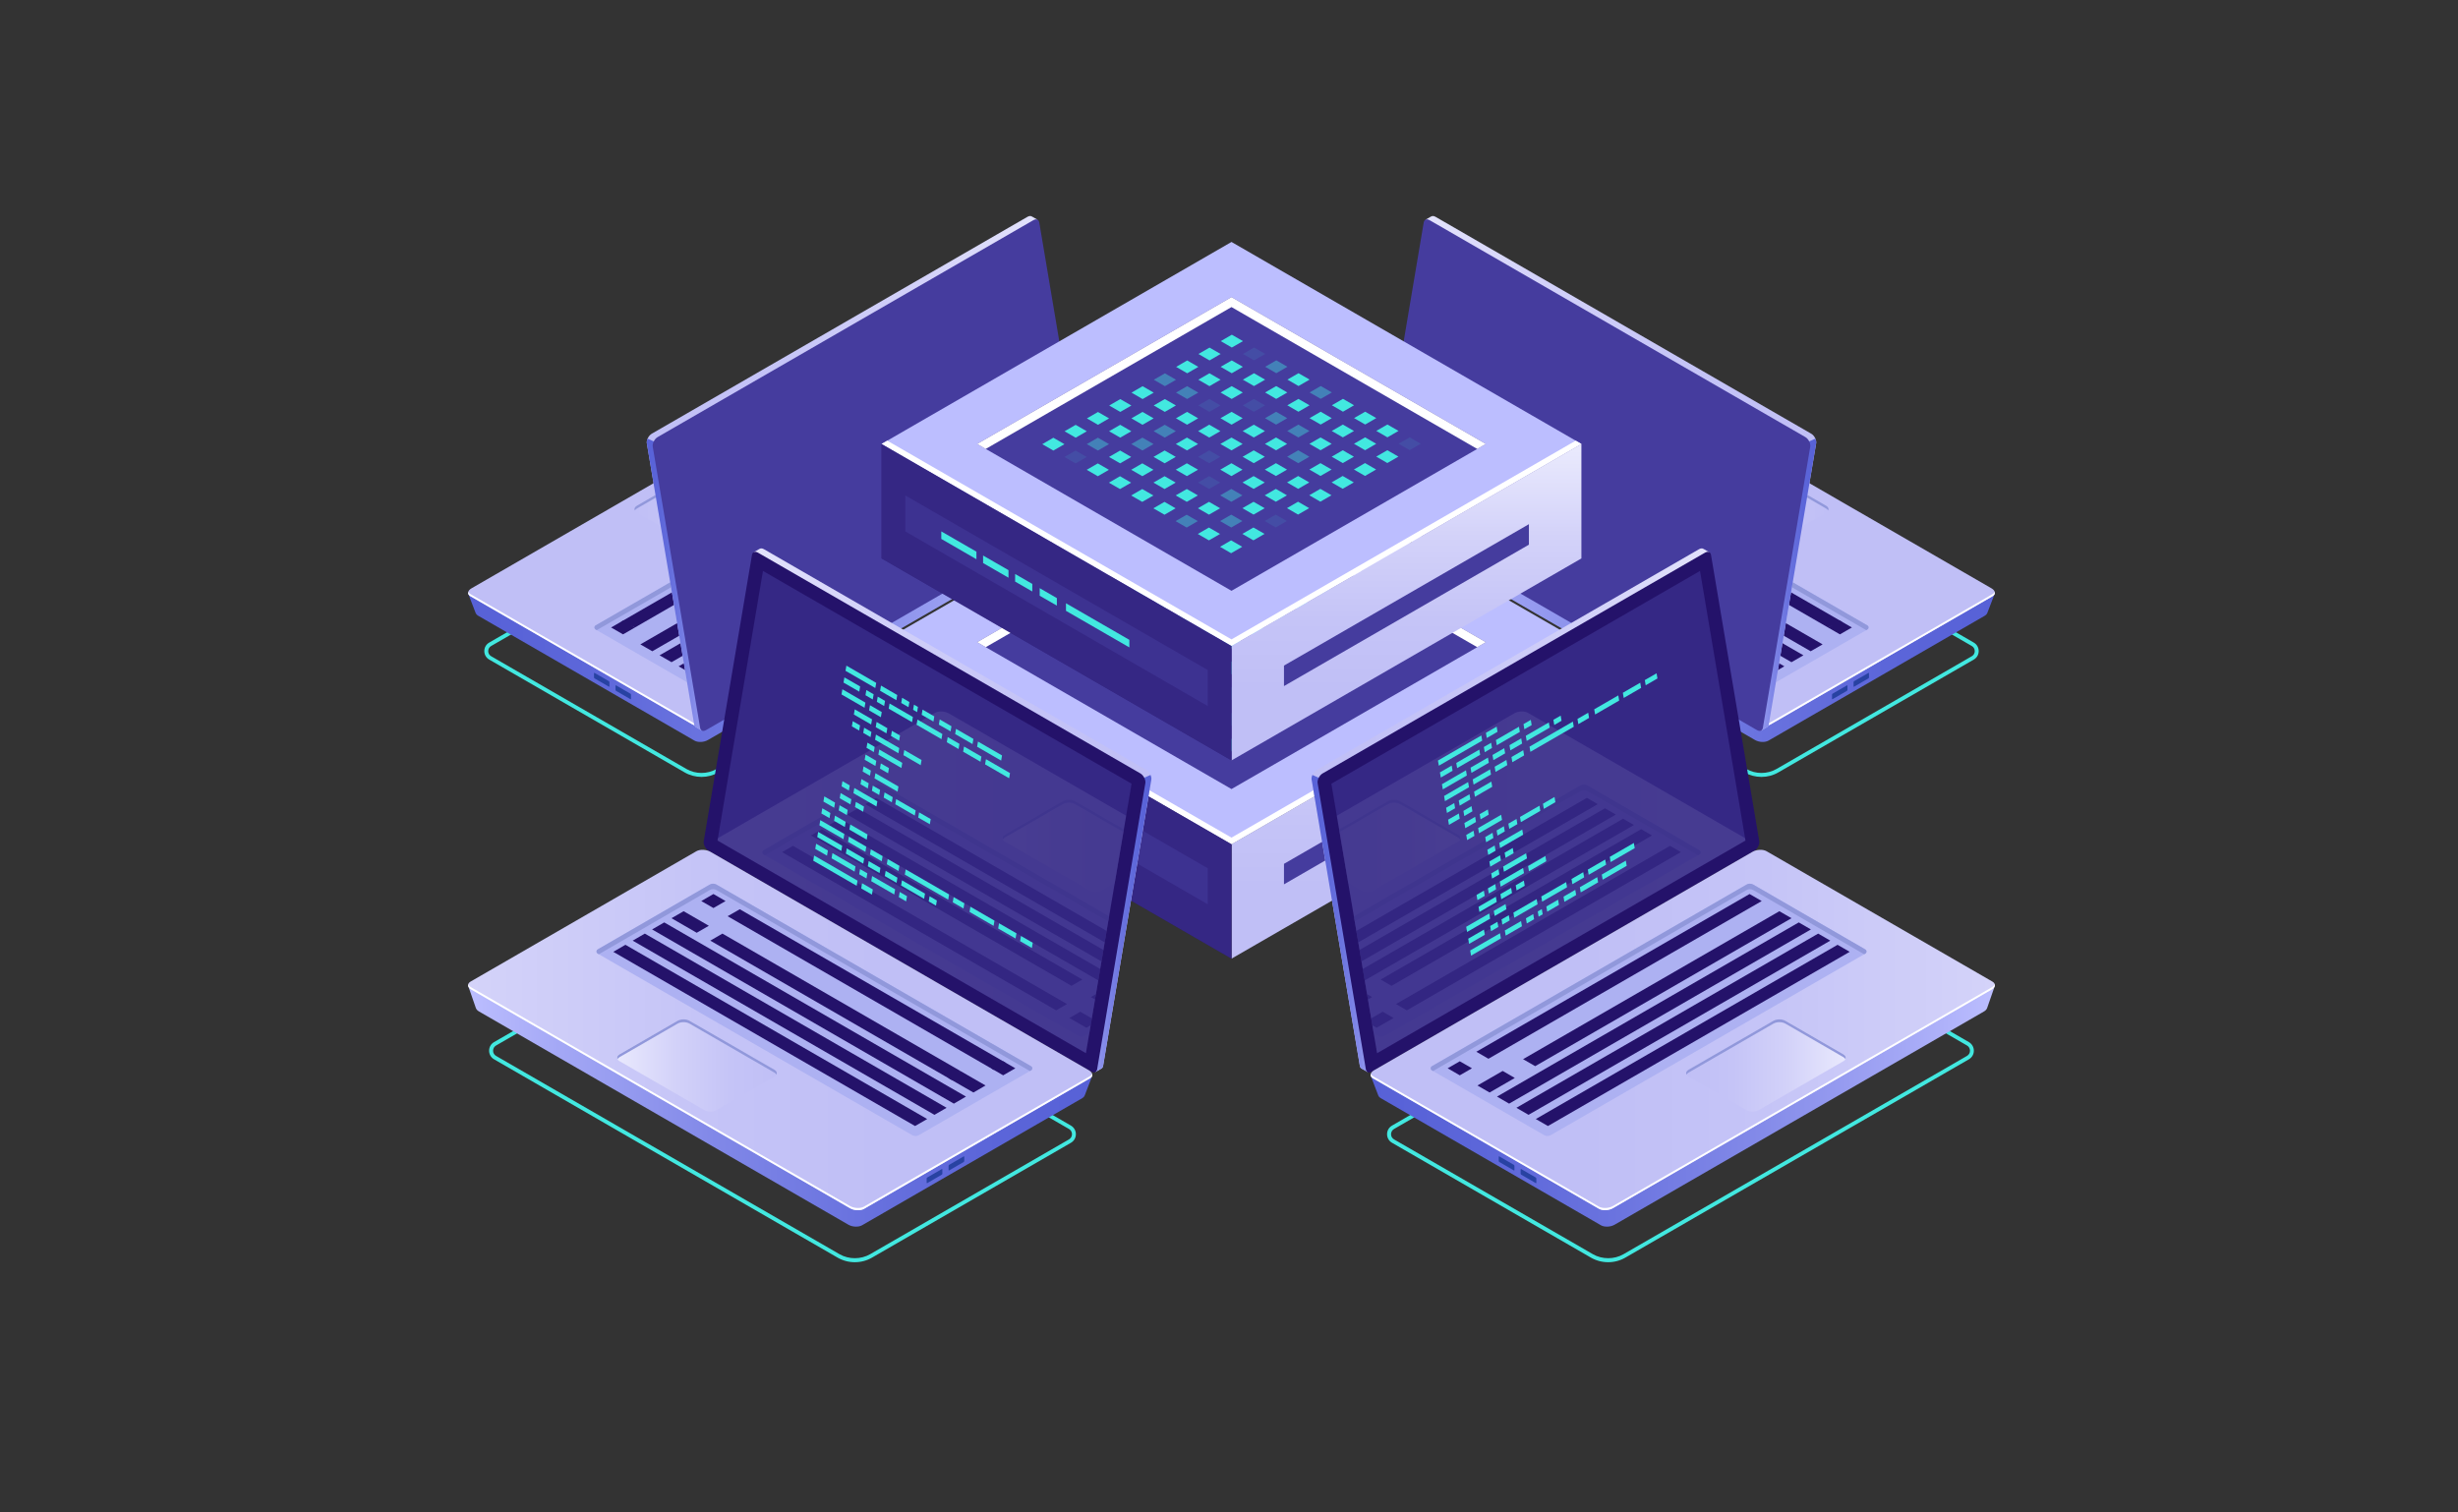 <?xml version="1.0" encoding="utf-8"?>
<!-- Generator: Adobe Illustrator 23.0.2, SVG Export Plug-In . SVG Version: 6.00 Build 0)  -->
<svg version="1.1" id="_x2014_ÎÓÈ_x5F_1" xmlns="http://www.w3.org/2000/svg" xmlns:xlink="http://www.w3.org/1999/xlink"
	 x="0px" y="0px" viewBox="0 0 650 400" style="enable-background:new 0 0 650 400;" xml:space="preserve">
<rect x="0" y="0" width="650" height="400" fill="#333333" stroke="none"/>
<style type="text/css">
	.st0{fill:#42E8E0;}
	.st1{fill:url(#SVGID_1_);}
	.st2{fill:url(#SVGID_2_);}
	.st3{fill:#FFFFFF;}
	.st4{fill:#2842A2;}
	.st5{fill:#ADB1F2;}
	.st6{fill:#9198DB;}
	.st7{fill:#24126A;}
	.st8{fill:url(#SVGID_3_);}
	.st9{fill:url(#SVGID_4_);}
	.st10{fill:url(#SVGID_5_);}
	.st11{fill:#453C9E;}
	.st12{fill:url(#SVGID_6_);}
	.st13{fill:url(#SVGID_7_);}
	.st14{fill:url(#SVGID_8_);}
	.st15{fill:url(#SVGID_11_);}
	.st16{fill:url(#SVGID_12_);}
	.st17{fill:#BCBEFF;}
	.st18{fill:url(#SVGID_13_);}
	.st19{opacity:0.51;}
	.st20{opacity:0.51;fill:#453C9E;}
	.st21{opacity:0.1;fill:#42E8E0;}
	.st22{opacity:0.4;fill:#42E8E0;}
	.st23{fill:url(#SVGID_14_);}
	.st24{fill:url(#SVGID_15_);}
	.st25{fill:url(#SVGID_16_);}
	.st26{fill:url(#SVGID_17_);}
	.st27{fill:url(#SVGID_18_);}
	.st28{fill:url(#SVGID_19_);}
	.st29{opacity:0.11;}
	.st30{clip-path:url(#SVGID_20_);}
	.st31{fill:url(#SVGID_21_);}
	.st32{fill:url(#SVGID_22_);}
	.st33{fill:url(#SVGID_23_);}
	.st34{fill:url(#SVGID_24_);}
	.st35{fill:url(#SVGID_25_);}
	.st36{fill:url(#SVGID_26_);}
	.st37{fill:url(#SVGID_27_);}
	.st38{clip-path:url(#SVGID_28_);}
	.st39{fill:url(#SVGID_29_);}
	.st40{fill:url(#SVGID_30_);}
</style>
<g>
	<g>
		<g>
			<g>
				<path class="st0" d="M185.52,205.47c-1.58,0-3.13-0.41-4.49-1.2l-51.66-29.83c-0.81-0.47-1.3-1.31-1.3-2.25s0.48-1.78,1.3-2.25
					l93.48-53.97c0.16-0.09,0.36-0.09,0.52,0l55.89,32.27c0.81,0.47,1.3,1.31,1.3,2.25c0,0.94-0.48,1.78-1.3,2.25L190,204.27
					C188.64,205.06,187.09,205.47,185.52,205.47z M223.1,117.03l-93.22,53.82c-0.49,0.28-0.78,0.79-0.78,1.35
					c0,0.56,0.29,1.07,0.78,1.35l51.66,29.83c2.4,1.39,5.53,1.39,7.94,0l89.25-51.53c0.49-0.28,0.78-0.79,0.78-1.35
					c0-0.56-0.29-1.07-0.78-1.35L223.1,117.03z"/>
			</g>
			<g>
				<g>
					<g>
						<g>
							<g>
								
									<linearGradient id="SVGID_1_" gradientUnits="userSpaceOnUse" x1="2867.55" y1="150.531" x2="3029.682" y2="150.531" gradientTransform="matrix(1 0 0 1 -2743.729 0)">
									<stop  offset="0" style="stop-color:#5761D7"/>
									<stop  offset="0.178" style="stop-color:#5C66D9"/>
									<stop  offset="0.388" style="stop-color:#6A73DF"/>
									<stop  offset="0.613" style="stop-color:#8289E8"/>
									<stop  offset="0.849" style="stop-color:#A3A7F5"/>
									<stop  offset="1" style="stop-color:#BCBEFF"/>
								</linearGradient>
								<path class="st1" d="M285.95,133.76l-5.42,2.83l-54.38-31.4c-0.91-0.53-2.5-0.46-3.55,0.15l-93.79,54.15
									c-0.9-0.5-4.99-2.47-4.99-2.47l1.99,5.17c0,0,0.01-0.01,0.01-0.01c0.08,0.23,0.26,0.44,0.55,0.62l57.27,33.07
									c0.91,0.53,2.5,0.46,3.55-0.15l95.98-55.41c0.43-0.25,0.7-0.55,0.81-0.86l0.01,0L285.95,133.76z"/>
								
									<linearGradient id="SVGID_2_" gradientUnits="userSpaceOnUse" x1="2922.027" y1="145.125" x2="3084.246" y2="145.125" gradientTransform="matrix(1 0 0 1 -2743.729 0)">
									<stop  offset="0" style="stop-color:#C0BFF6"/>
									<stop  offset="0.294" style="stop-color:#C5C4F7"/>
									<stop  offset="0.64" style="stop-color:#D3D2F9"/>
									<stop  offset="1" style="stop-color:#E9E9FD"/>
								</linearGradient>
								<path class="st2" d="M285.12,134.65l-98.36,56.79c-1.08,0.62-2.71,0.69-3.64,0.15l-58.7-33.89
									c-0.93-0.54-0.82-1.48,0.26-2.1l98.36-56.79c1.08-0.62,2.71-0.69,3.64-0.15l58.7,33.89
									C286.31,133.09,286.19,134.03,285.12,134.65z"/>
								<path class="st3" d="M285.12,134.08l-98.36,56.79c-1.08,0.62-2.71,0.69-3.64,0.15l-58.7-33.89
									c-0.31-0.18-0.49-0.4-0.57-0.63c-0.15,0.44,0.03,0.89,0.57,1.2l58.7,33.89c0.93,0.54,2.56,0.47,3.64-0.15l98.36-56.79
									c0.72-0.42,1-0.98,0.83-1.47C285.84,133.5,285.57,133.82,285.12,134.08z"/>
								<path class="st4" d="M157.08,179.15v-1.08c0-0.1,0.06-0.15,0.14-0.11l3.8,2.2c0.08,0.04,0.14,0.16,0.14,0.27v1.08
									c0,0.1-0.06,0.15-0.14,0.1l-3.8-2.2C157.14,179.38,157.08,179.26,157.08,179.15z"/>
								<path class="st4" d="M162.77,182.44v-1.08c0-0.1,0.06-0.15,0.14-0.1l3.8,2.2c0.08,0.04,0.14,0.16,0.14,0.27v1.08
									c0,0.1-0.06,0.15-0.14,0.1l-3.8-2.2C162.83,182.66,162.77,182.54,162.77,182.44z"/>
								<g>
									<path class="st5" d="M157.51,165.4l81.74-47.19c0.54-0.31,1.22-0.31,1.76,0l29.11,16.84c0.42,0.24,0.42,0.85,0,1.09
										l-81.7,47.17c-0.54,0.31-1.21,0.31-1.76,0l-29.15-16.82C157.09,166.25,157.09,165.65,157.51,165.4z"/>
									<path class="st6" d="M157.51,166.49l0.29,0.17l81.45-47.02c0.54-0.31,1.22-0.31,1.76,0l28.81,16.67l0.29-0.17
										c0.42-0.24,0.42-0.84,0-1.09l-29.11-16.84c-0.54-0.32-1.22-0.32-1.76,0l-81.74,47.19
										C157.09,165.65,157.09,166.25,157.51,166.49z"/>
									<g>
										<polygon class="st7" points="243.21,122.48 167.91,165.95 164.18,164.46 240.05,120.66 										"/>
										<polygon class="st7" points="250.95,126.95 184.35,165.4 181.19,163.57 247.79,125.12 										"/>
										<polygon class="st7" points="255.99,129.86 177.58,175.13 174.42,173.31 252.83,128.03 										"/>
										<polygon class="st7" points="261.03,132.77 182.62,178.04 179.46,176.22 257.87,130.95 										"/>
										<polygon class="st7" points="266.07,135.68 187.66,180.95 184.5,179.13 262.91,133.86 										"/>
										<polygon class="st7" points="167.91,165.95 164.76,167.77 161.6,165.95 164.76,164.13 										"/>
										<polygon class="st7" points="188.18,163.19 172.5,172.24 169.34,170.42 185.14,161.3 										"/>
									</g>
								</g>
								<g>
									
										<linearGradient id="SVGID_3_" gradientUnits="userSpaceOnUse" x1="2911.502" y1="132.642" x2="2953.025" y2="132.642" gradientTransform="matrix(1 0 0 1 -2743.729 0)">
										<stop  offset="0" style="stop-color:#C0BFF6"/>
										<stop  offset="0.294" style="stop-color:#C5C4F7"/>
										<stop  offset="0.64" style="stop-color:#D3D2F9"/>
										<stop  offset="1" style="stop-color:#E9E9FD"/>
									</linearGradient>
									<path class="st8" d="M186.61,144.26l22.04-12.72c0.86-0.5,0.86-1.3,0-1.8l-15.07-8.7c-0.86-0.5-2.26-0.5-3.12,0
										l-22.04,12.72c-0.86,0.5-0.86,1.3,0,1.8l15.07,8.7C184.35,144.75,185.75,144.75,186.61,144.26z"/>
									<path class="st6" d="M168.42,134.49l22.04-12.72c0.86-0.5,2.26-0.5,3.12,0l15.07,8.7c0.27,0.15,0.44,0.34,0.54,0.53
										c0.23-0.43,0.05-0.93-0.54-1.27l-15.07-8.7c-0.86-0.5-2.26-0.5-3.12,0l-22.04,12.72c-0.6,0.34-0.77,0.83-0.54,1.27
										C167.98,134.83,168.15,134.64,168.42,134.49z"/>
								</g>
							</g>
						</g>
					</g>
				</g>
			</g>
			<g>
				
					<linearGradient id="SVGID_4_" gradientUnits="userSpaceOnUse" x1="2914.749" y1="125.159" x2="3029.546" y2="125.159" gradientTransform="matrix(1 0 0 1 -2743.729 0)">
					<stop  offset="0" style="stop-color:#C0BFF6"/>
					<stop  offset="0.294" style="stop-color:#C5C4F7"/>
					<stop  offset="0.64" style="stop-color:#D3D2F9"/>
					<stop  offset="1" style="stop-color:#E9E9FD"/>
				</linearGradient>
				<path class="st9" d="M285.8,132.3l-12.43-73.77l1-0.42l-1.5-0.86l0,0.01c-0.29-0.19-0.7-0.18-1.16,0.08l-99.37,57.37
					c-0.82,0.47-1.43,1.68-1.29,2.52l12.53,74.36c0.07,0.39,0.26,0.64,0.52,0.76l0,0l1.47,0.85l0.25-1.37l-0.08,0.03l98.77-57.03
					C285.32,134.35,285.94,133.14,285.8,132.3z"/>
				
					<linearGradient id="SVGID_5_" gradientUnits="userSpaceOnUse" x1="2914.749" y1="154.6" x2="2934.461" y2="154.6" gradientTransform="matrix(1 0 0 1 -2743.729 0)">
					<stop  offset="0" style="stop-color:#5761D7"/>
					<stop  offset="0.178" style="stop-color:#5C66D9"/>
					<stop  offset="0.388" style="stop-color:#6A73DF"/>
					<stop  offset="0.613" style="stop-color:#8289E8"/>
					<stop  offset="0.849" style="stop-color:#A3A7F5"/>
					<stop  offset="1" style="stop-color:#BCBEFF"/>
				</linearGradient>
				<path class="st10" d="M172.88,116.73l-1.63-0.72c-0.18,0.42-0.27,0.86-0.21,1.23l12.53,74.36c0.07,0.39,0.26,0.64,0.52,0.76l0,0
					l1.47,0.85l0.25-1.37l-0.08,0.03l5-2.89L172.88,116.73z"/>
				<path class="st11" d="M286.07,135.72l-99.37,57.37c-0.77,0.44-1.42,0.19-1.56-0.61l-12.53-74.36c-0.14-0.84,0.47-2.05,1.29-2.52
					l99.37-57.37c0.77-0.44,1.42-0.19,1.56,0.61l12.53,74.36C287.5,134.04,286.88,135.25,286.07,135.72z"/>
			</g>
		</g>
		<g>
			<g>
				<path class="st0" d="M465.8,205.47c-1.58,0-3.13-0.41-4.49-1.2l0,0l-89.25-51.53c-0.81-0.47-1.3-1.31-1.3-2.25
					c0-0.94,0.48-1.78,1.3-2.25l55.89-32.27c0.16-0.09,0.36-0.09,0.52,0l93.48,53.97c0.81,0.47,1.3,1.31,1.3,2.25
					c0,0.94-0.48,1.78-1.3,2.25l-51.67,29.83C468.93,205.06,467.38,205.47,465.8,205.47z M461.83,203.38c2.4,1.39,5.53,1.39,7.94,0
					l51.66-29.83c0.49-0.28,0.78-0.79,0.78-1.35c0-0.56-0.29-1.07-0.78-1.35l-93.22-53.82l-55.63,32.12
					c-0.49,0.28-0.78,0.79-0.78,1.35c0,0.56,0.29,1.07,0.78,1.35L461.83,203.38z"/>
			</g>
			<g>
				<g>
					<g>
						<g>
							<g>
								
									<linearGradient id="SVGID_6_" gradientUnits="userSpaceOnUse" x1="273.907" y1="150.531" x2="436.039" y2="150.531" gradientTransform="matrix(-1 0 0 1 801.404 0)">
									<stop  offset="0" style="stop-color:#5761D7"/>
									<stop  offset="0.178" style="stop-color:#5C66D9"/>
									<stop  offset="0.388" style="stop-color:#6A73DF"/>
									<stop  offset="0.613" style="stop-color:#8289E8"/>
									<stop  offset="0.849" style="stop-color:#A3A7F5"/>
									<stop  offset="1" style="stop-color:#BCBEFF"/>
								</linearGradient>
								<path class="st12" d="M365.36,133.76l5.42,2.83l54.38-31.4c0.91-0.53,2.5-0.46,3.55,0.15l93.79,54.15
									c0.9-0.5,4.99-2.47,4.99-2.47l-1.99,5.17c0,0-0.01-0.01-0.01-0.01c-0.08,0.23-0.26,0.44-0.55,0.62l-57.27,33.07
									c-0.91,0.53-2.5,0.46-3.55-0.15l-95.98-55.41c-0.43-0.25-0.7-0.55-0.81-0.86l-0.01,0L365.36,133.76z"/>
								
									<linearGradient id="SVGID_7_" gradientUnits="userSpaceOnUse" x1="328.384" y1="145.125" x2="490.603" y2="145.125" gradientTransform="matrix(-1 0 0 1 801.404 0)">
									<stop  offset="0" style="stop-color:#C0BFF6"/>
									<stop  offset="0.294" style="stop-color:#C5C4F7"/>
									<stop  offset="0.64" style="stop-color:#D3D2F9"/>
									<stop  offset="1" style="stop-color:#E9E9FD"/>
								</linearGradient>
								<path class="st13" d="M366.2,134.65l98.36,56.79c1.08,0.62,2.71,0.69,3.64,0.15l58.7-33.89c0.93-0.54,0.82-1.48-0.26-2.1
									l-98.36-56.79c-1.08-0.62-2.71-0.69-3.64-0.15l-58.7,33.89C365.01,133.09,365.13,134.03,366.2,134.65z"/>
								<path class="st3" d="M366.2,134.08l98.36,56.79c1.08,0.62,2.71,0.69,3.64,0.15l58.7-33.89c0.31-0.18,0.49-0.4,0.57-0.63
									c0.15,0.44-0.03,0.89-0.57,1.2l-58.7,33.89c-0.93,0.54-2.56,0.47-3.64-0.15l-98.36-56.79c-0.72-0.42-1-0.98-0.83-1.47
									C365.48,133.5,365.75,133.82,366.2,134.08z"/>
								<path class="st4" d="M494.24,179.15v-1.08c0-0.1-0.06-0.15-0.14-0.11l-3.8,2.2c-0.08,0.04-0.14,0.16-0.14,0.27v1.08
									c0,0.1,0.06,0.15,0.14,0.1l3.8-2.2C494.17,179.38,494.24,179.26,494.24,179.15z"/>
								<path class="st4" d="M488.55,182.44v-1.08c0-0.1-0.06-0.15-0.14-0.1l-3.8,2.2c-0.08,0.04-0.14,0.16-0.14,0.27v1.08
									c0,0.1,0.06,0.15,0.14,0.1l3.8-2.2C488.48,182.66,488.55,182.54,488.55,182.44z"/>
								<g>
									<path class="st5" d="M493.81,165.4l-81.74-47.19c-0.54-0.31-1.22-0.31-1.76,0l-29.11,16.84c-0.42,0.24-0.42,0.85,0,1.09
										l81.7,47.17c0.54,0.31,1.21,0.31,1.76,0l29.15-16.82C494.23,166.25,494.23,165.65,493.81,165.4z"/>
									<path class="st6" d="M493.81,166.49l-0.29,0.17l-81.45-47.02c-0.54-0.31-1.22-0.31-1.76,0l-28.81,16.67l-0.29-0.17
										c-0.42-0.24-0.42-0.84,0-1.09l29.11-16.84c0.54-0.32,1.22-0.32,1.76,0l81.74,47.19
										C494.23,165.65,494.23,166.25,493.81,166.49z"/>
									<g>
										<polygon class="st7" points="408.11,122.48 483.4,165.95 487.14,164.46 411.27,120.66 										"/>
										<polygon class="st7" points="400.37,126.95 466.97,165.4 470.13,163.57 403.53,125.12 										"/>
										<polygon class="st7" points="395.33,129.86 473.74,175.13 476.9,173.31 398.49,128.03 										"/>
										<polygon class="st7" points="390.29,132.77 468.7,178.04 471.86,176.22 393.45,130.95 										"/>
										<polygon class="st7" points="385.25,135.68 463.66,180.95 466.82,179.13 388.4,133.86 										"/>
										<polygon class="st7" points="483.4,165.95 486.56,167.77 489.72,165.95 486.56,164.13 										"/>
										<polygon class="st7" points="463.14,163.19 478.82,172.24 481.98,170.42 466.18,161.3 										"/>
									</g>
								</g>
								<g>
									
										<linearGradient id="SVGID_8_" gradientUnits="userSpaceOnUse" x1="317.859" y1="132.642" x2="359.382" y2="132.642" gradientTransform="matrix(-1 0 0 1 801.404 0)">
										<stop  offset="0" style="stop-color:#C0BFF6"/>
										<stop  offset="0.294" style="stop-color:#C5C4F7"/>
										<stop  offset="0.64" style="stop-color:#D3D2F9"/>
										<stop  offset="1" style="stop-color:#E9E9FD"/>
									</linearGradient>
									<path class="st14" d="M464.71,144.26l-22.04-12.72c-0.86-0.5-0.86-1.3,0-1.8l15.07-8.7c0.86-0.5,2.26-0.5,3.12,0
										l22.04,12.72c0.86,0.5,0.86,1.3,0,1.8l-15.07,8.7C466.97,144.75,465.57,144.75,464.71,144.26z"/>
									<path class="st6" d="M482.9,134.49l-22.04-12.72c-0.86-0.5-2.26-0.5-3.12,0l-15.07,8.7c-0.27,0.15-0.44,0.34-0.54,0.53
										c-0.23-0.43-0.05-0.93,0.54-1.27l15.07-8.7c0.86-0.5,2.26-0.5,3.12,0l22.04,12.72c0.6,0.34,0.77,0.83,0.54,1.27
										C483.34,134.83,483.17,134.64,482.9,134.49z"/>
								</g>
							</g>
						</g>
					</g>
				</g>
			</g>
			<g>
				
					<linearGradient id="SVGID_11_" gradientUnits="userSpaceOnUse" x1="321.106" y1="125.159" x2="435.904" y2="125.159" gradientTransform="matrix(-1 0 0 1 801.404 0)">
					<stop  offset="0" style="stop-color:#C0BFF6"/>
					<stop  offset="0.294" style="stop-color:#C5C4F7"/>
					<stop  offset="0.64" style="stop-color:#D3D2F9"/>
					<stop  offset="1" style="stop-color:#E9E9FD"/>
				</linearGradient>
				<path class="st15" d="M365.52,132.3l12.43-73.77l-1-0.42l1.5-0.86l0,0.01c0.29-0.19,0.7-0.18,1.16,0.08l99.37,57.37
					c0.82,0.47,1.43,1.68,1.29,2.52l-12.53,74.36c-0.07,0.39-0.26,0.64-0.52,0.76l0,0l-1.47,0.85l-0.25-1.37l0.08,0.03l-98.77-57.03
					C366,134.35,365.38,133.14,365.52,132.3z"/>
				
					<linearGradient id="SVGID_12_" gradientUnits="userSpaceOnUse" x1="321.106" y1="154.6" x2="340.818" y2="154.6" gradientTransform="matrix(-1 0 0 1 801.404 0)">
					<stop  offset="0" style="stop-color:#5761D7"/>
					<stop  offset="0.178" style="stop-color:#5C66D9"/>
					<stop  offset="0.388" style="stop-color:#6A73DF"/>
					<stop  offset="0.613" style="stop-color:#8289E8"/>
					<stop  offset="0.849" style="stop-color:#A3A7F5"/>
					<stop  offset="1" style="stop-color:#BCBEFF"/>
				</linearGradient>
				<path class="st16" d="M478.43,116.73l1.63-0.72c0.18,0.42,0.27,0.86,0.21,1.23l-12.53,74.36c-0.07,0.39-0.26,0.64-0.52,0.76l0,0
					l-1.47,0.85l-0.25-1.37l0.08,0.03l-5-2.89L478.43,116.73z"/>
				<path class="st11" d="M365.25,135.72l99.37,57.37c0.77,0.44,1.42,0.19,1.56-0.61l12.53-74.36c0.14-0.84-0.47-2.05-1.29-2.52
					l-99.37-57.37c-0.77-0.44-1.42-0.19-1.56,0.61l-12.53,74.36C363.82,134.04,364.44,135.25,365.25,135.72z"/>
			</g>
		</g>
		<g>
			<polygon class="st17" points="325.66,223.26 233.13,169.84 325.66,116.42 418.19,169.84 			"/>
			<polygon class="st11" points="325.66,208.68 258.4,169.84 325.66,131.01 392.92,169.84 			"/>
			<polygon class="st3" points="325.66,133.64 390.64,171.16 392.92,169.84 325.66,131.01 258.4,169.84 260.67,171.16 			"/>
			<linearGradient id="SVGID_13_" gradientUnits="userSpaceOnUse" x1="371.924" y1="234.849" x2="371.924" y2="171.618">
				<stop  offset="0" style="stop-color:#C0BFF6"/>
				<stop  offset="0.294" style="stop-color:#C5C4F7"/>
				<stop  offset="0.64" style="stop-color:#D3D2F9"/>
				<stop  offset="1" style="stop-color:#E9E9FD"/>
			</linearGradient>
			<polygon class="st18" points="418.19,169.84 418.19,200.12 325.66,253.54 325.66,223.26 			"/>
			<polygon class="st7" points="233.13,169.84 233.13,200.12 325.66,253.54 325.66,223.26 			"/>
			<g class="st19">
				<polygon class="st11" points="239.4,183.45 239.4,192.98 319.39,239.17 319.39,229.63 				"/>
			</g>
			<polygon class="st3" points="325.66,221.53 234.63,168.97 233.13,169.84 325.66,223.26 418.19,169.84 416.68,168.98 			"/>
			<polygon class="st11" points="404.31,191.06 404.31,196.48 339.54,233.88 339.54,228.46 			"/>
			<polygon class="st20" points="233.13,169.84 233.13,200.12 325.66,253.54 325.66,223.26 			"/>
			<polygon class="st0" points="298.65,221.65 281.89,211.98 281.89,213.98 298.65,223.65 			"/>
			<polygon class="st0" points="279.48,210.61 274.94,207.98 274.94,209.98 279.48,212.6 			"/>
			<polygon class="st0" points="258.21,198.33 248.92,192.97 248.92,194.96 258.21,200.33 			"/>
			<polygon class="st0" points="266.69,203.22 259.97,199.35 259.97,201.34 266.69,205.22 			"/>
			<polygon class="st0" points="272.99,206.86 268.45,204.24 268.44,206.24 272.98,208.86 			"/>
			<g>
				<g>
					<polygon class="st0" points="325.75,144.34 322.82,142.65 325.75,140.95 328.69,142.65 					"/>
					<polygon class="st21" points="331.63,147.73 328.69,146.04 331.63,144.34 334.57,146.04 					"/>
					<polygon class="st22" points="337.51,151.13 334.57,149.43 337.51,147.73 340.45,149.43 					"/>
					<polygon class="st0" points="343.38,154.52 340.45,152.82 343.38,151.13 346.32,152.82 					"/>
					<polygon class="st22" points="349.26,157.91 346.32,156.22 349.26,154.52 352.2,156.22 					"/>
					<polygon class="st0" points="355.14,161.31 352.2,159.61 355.14,157.91 358.07,159.61 					"/>
					<polygon class="st0" points="361.01,164.7 358.07,163 361.01,161.31 363.95,163 					"/>
					<polygon class="st0" points="366.89,168.09 363.95,166.39 366.89,164.7 369.83,166.39 					"/>
					<polygon class="st21" points="372.77,171.48 369.83,169.79 372.77,168.09 375.7,169.79 					"/>
				</g>
				<g>
					<polygon class="st0" points="319.85,147.75 316.92,146.05 319.85,144.36 322.79,146.05 					"/>
					<polygon class="st0" points="325.73,151.14 322.79,149.44 325.73,147.75 328.67,149.44 					"/>
					<polygon class="st0" points="331.61,154.53 328.67,152.84 331.61,151.14 334.55,152.84 					"/>
					<polygon class="st0" points="337.48,157.93 334.55,156.23 337.48,154.53 340.42,156.23 					"/>
					<polygon class="st0" points="343.36,161.32 340.42,159.62 343.36,157.93 346.3,159.62 					"/>
					<polygon class="st0" points="349.24,164.71 346.3,163.02 349.24,161.32 352.17,163.02 					"/>
					<polygon class="st0" points="355.11,168.1 352.17,166.41 355.11,164.71 358.05,166.41 					"/>
					<polygon class="st0" points="360.99,171.5 358.05,169.8 360.99,168.1 363.93,169.8 					"/>
					<polygon class="st0" points="366.87,174.89 363.93,173.19 366.87,171.5 369.8,173.19 					"/>
				</g>
				<g>
					<polygon class="st0" points="313.95,151.15 311.02,149.46 313.95,147.76 316.89,149.46 					"/>
					<polygon class="st0" points="319.83,154.55 316.89,152.85 319.83,151.15 322.77,152.85 					"/>
					<polygon class="st0" points="325.71,157.94 322.77,156.24 325.71,154.55 328.65,156.24 					"/>
					<polygon class="st21" points="331.58,161.33 328.65,159.64 331.58,157.94 334.52,159.64 					"/>
					<polygon class="st22" points="337.46,164.73 334.52,163.03 337.46,161.33 340.4,163.03 					"/>
					<polygon class="st22" points="343.34,168.12 340.4,166.42 343.34,164.73 346.27,166.42 					"/>
					<polygon class="st0" points="349.21,171.51 346.27,169.81 349.21,168.12 352.15,169.81 					"/>
					<polygon class="st0" points="355.09,174.9 352.15,173.21 355.09,171.51 358.03,173.21 					"/>
					<polygon class="st0" points="360.97,178.3 358.03,176.6 360.97,174.9 363.9,176.6 					"/>
				</g>
				<g>
					<polygon class="st22" points="308.05,154.56 305.12,152.86 308.05,151.17 310.99,152.86 					"/>
					<polygon class="st22" points="313.93,157.95 310.99,156.26 313.93,154.56 316.87,156.26 					"/>
					<polygon class="st21" points="319.81,161.35 316.87,159.65 319.81,157.95 322.74,159.65 					"/>
					<polygon class="st0" points="325.68,164.74 322.74,163.04 325.68,161.35 328.62,163.04 					"/>
					<polygon class="st0" points="331.56,168.13 328.62,166.44 331.56,164.74 334.5,166.44 					"/>
					<polygon class="st0" points="337.44,171.52 334.5,169.83 337.44,168.13 340.37,169.83 					"/>
					<polygon class="st22" points="343.31,174.92 340.37,173.22 343.31,171.52 346.25,173.22 					"/>
					<polygon class="st0" points="349.19,178.31 346.25,176.61 349.19,174.92 352.13,176.61 					"/>
					<polygon class="st0" points="355.06,181.7 352.13,180.01 355.06,178.31 358,180.01 					"/>
				</g>
				<g>
					<polygon class="st0" points="302.15,157.97 299.22,156.27 302.15,154.57 305.09,156.27 					"/>
					<polygon class="st0" points="308.03,161.36 305.09,159.66 308.03,157.97 310.97,159.66 					"/>
					<polygon class="st0" points="313.91,164.75 310.97,163.06 313.91,161.36 316.84,163.06 					"/>
					<polygon class="st0" points="319.78,168.15 316.84,166.45 319.78,164.75 322.72,166.45 					"/>
					<polygon class="st0" points="325.66,171.54 322.72,169.84 325.66,168.15 328.6,169.84 					"/>
					<polygon class="st0" points="331.54,174.93 328.6,173.23 331.54,171.54 334.47,173.23 					"/>
					<polygon class="st0" points="337.41,178.32 334.47,176.63 337.41,174.93 340.35,176.63 					"/>
					<polygon class="st0" points="343.29,181.72 340.35,180.02 343.29,178.32 346.23,180.02 					"/>
					<polygon class="st0" points="349.16,185.11 346.23,183.41 349.16,181.72 352.1,183.41 					"/>
				</g>
				<g>
					<polygon class="st0" points="296.25,161.37 293.32,159.68 296.25,157.98 299.19,159.68 					"/>
					<polygon class="st0" points="302.13,164.77 299.19,163.07 302.13,161.37 305.07,163.07 					"/>
					<polygon class="st22" points="308.01,168.16 305.07,166.46 308.01,164.77 310.94,166.46 					"/>
					<polygon class="st0" points="313.88,171.55 310.94,169.86 313.88,168.16 316.82,169.86 					"/>
					<polygon class="st21" points="319.76,174.94 316.82,173.25 319.76,171.55 322.7,173.25 					"/>
					<polygon class="st0" points="325.64,178.34 322.7,176.64 325.64,174.94 328.57,176.64 					"/>
					<polygon class="st0" points="331.51,181.73 328.57,180.03 331.51,178.34 334.45,180.03 					"/>
					<polygon class="st0" points="337.39,185.12 334.45,183.43 337.39,181.73 340.33,183.43 					"/>
					<polygon class="st0" points="343.26,188.52 340.33,186.82 343.26,185.12 346.2,186.82 					"/>
				</g>
				<g>
					<polygon class="st0" points="290.35,164.78 287.42,163.08 290.35,161.39 293.29,163.08 					"/>
					<polygon class="st0" points="296.23,168.17 293.29,166.48 296.23,164.78 299.17,166.48 					"/>
					<polygon class="st22" points="302.11,171.57 299.17,169.87 302.11,168.17 305.04,169.87 					"/>
					<polygon class="st0" points="307.98,174.96 305.04,173.26 307.98,171.57 310.92,173.26 					"/>
					<polygon class="st0" points="313.86,178.35 310.92,176.65 313.86,174.96 316.8,176.65 					"/>
					<polygon class="st21" points="319.74,181.74 316.8,180.05 319.74,178.35 322.67,180.05 					"/>
					<polygon class="st22" points="325.61,185.14 322.67,183.44 325.61,181.74 328.55,183.44 					"/>
					<polygon class="st0" points="331.49,188.53 328.55,186.83 331.49,185.14 334.43,186.83 					"/>
					<polygon class="st21" points="337.36,191.92 334.43,190.23 337.36,188.53 340.3,190.23 					"/>
				</g>
				<g>
					<polygon class="st0" points="284.45,168.19 281.52,166.49 284.45,164.79 287.39,166.49 					"/>
					<polygon class="st22" points="290.33,171.58 287.39,169.88 290.33,168.19 293.27,169.88 					"/>
					<polygon class="st0" points="296.21,174.97 293.27,173.28 296.21,171.58 299.14,173.28 					"/>
					<polygon class="st0" points="302.08,178.37 299.14,176.67 302.08,174.97 305.02,176.67 					"/>
					<polygon class="st0" points="307.96,181.76 305.02,180.06 307.96,178.37 310.9,180.06 					"/>
					<polygon class="st0" points="313.84,185.15 310.9,183.45 313.84,181.76 316.77,183.45 					"/>
					<polygon class="st0" points="319.71,188.54 316.77,186.85 319.71,185.15 322.65,186.85 					"/>
					<polygon class="st22" points="325.59,191.94 322.65,190.24 325.59,188.54 328.53,190.24 					"/>
					<polygon class="st0" points="331.46,195.33 328.53,193.63 331.46,191.94 334.4,193.63 					"/>
				</g>
				<g>
					<polygon class="st0" points="278.55,171.59 275.62,169.9 278.55,168.2 281.49,169.9 					"/>
					<polygon class="st21" points="284.43,174.99 281.49,173.29 284.43,171.59 287.37,173.29 					"/>
					<polygon class="st0" points="290.31,178.38 287.37,176.68 290.31,174.99 293.24,176.68 					"/>
					<polygon class="st0" points="296.18,181.77 293.24,180.08 296.18,178.38 299.12,180.08 					"/>
					<polygon class="st0" points="302.06,185.16 299.12,183.47 302.06,181.77 305,183.47 					"/>
					<polygon class="st0" points="307.94,188.56 305,186.86 307.94,185.16 310.87,186.86 					"/>
					<polygon class="st22" points="313.81,191.95 310.87,190.25 313.81,188.56 316.75,190.25 					"/>
					<polygon class="st0" points="319.69,195.34 316.75,193.65 319.69,191.95 322.63,193.65 					"/>
					<polygon class="st0" points="325.56,198.74 322.63,197.04 325.56,195.34 328.5,197.04 					"/>
				</g>
			</g>
		</g>
		<g>
			<polygon class="st17" points="325.66,170.83 233.13,117.41 325.66,63.99 418.19,117.41 			"/>
			<polygon class="st11" points="325.66,156.25 258.4,117.41 325.66,78.58 392.92,117.41 			"/>
			<polygon class="st3" points="325.66,81.21 390.64,118.73 392.92,117.41 325.66,78.58 258.4,117.41 260.67,118.73 			"/>
			<linearGradient id="SVGID_14_" gradientUnits="userSpaceOnUse" x1="371.924" y1="182.418" x2="371.924" y2="119.188">
				<stop  offset="0" style="stop-color:#C0BFF6"/>
				<stop  offset="0.294" style="stop-color:#C5C4F7"/>
				<stop  offset="0.64" style="stop-color:#D3D2F9"/>
				<stop  offset="1" style="stop-color:#E9E9FD"/>
			</linearGradient>
			<polygon class="st23" points="418.19,117.41 418.19,147.69 325.66,201.11 325.66,170.83 			"/>
			<polygon class="st7" points="233.13,117.41 233.13,147.69 325.66,201.11 325.66,170.83 			"/>
			<g class="st19">
				<polygon class="st11" points="239.4,131.02 239.4,140.55 319.39,186.74 319.39,177.2 				"/>
			</g>
			<polygon class="st3" points="325.66,169.1 234.63,116.54 233.13,117.41 325.66,170.83 418.19,117.41 416.68,116.54 			"/>
			<polygon class="st11" points="404.31,138.63 404.31,144.05 339.54,181.45 339.54,176.03 			"/>
			<polygon class="st20" points="233.13,117.41 233.13,147.69 325.66,201.11 325.66,170.83 			"/>
			<polygon class="st0" points="298.65,169.22 281.89,159.55 281.89,161.55 298.65,171.22 			"/>
			<polygon class="st0" points="279.48,158.18 274.94,155.55 274.94,157.55 279.48,160.17 			"/>
			<polygon class="st0" points="258.21,145.9 248.92,140.54 248.92,142.53 258.21,147.9 			"/>
			<polygon class="st0" points="266.69,150.79 259.97,146.92 259.97,148.91 266.69,152.79 			"/>
			<polygon class="st0" points="272.99,154.43 268.45,151.81 268.44,153.81 272.98,156.43 			"/>
			<g>
				<g>
					<polygon class="st0" points="325.75,91.91 322.82,90.22 325.75,88.52 328.69,90.22 					"/>
					<polygon class="st21" points="331.63,95.3 328.69,93.61 331.63,91.91 334.57,93.61 					"/>
					<polygon class="st22" points="337.51,98.7 334.57,97 337.51,95.3 340.45,97 					"/>
					<polygon class="st0" points="343.38,102.09 340.45,100.39 343.38,98.7 346.32,100.39 					"/>
					<polygon class="st22" points="349.26,105.48 346.32,103.79 349.26,102.09 352.2,103.79 					"/>
					<polygon class="st0" points="355.14,108.88 352.2,107.18 355.14,105.48 358.07,107.18 					"/>
					<polygon class="st0" points="361.01,112.27 358.07,110.57 361.01,108.88 363.95,110.57 					"/>
					<polygon class="st0" points="366.89,115.66 363.95,113.96 366.89,112.27 369.83,113.96 					"/>
					<polygon class="st21" points="372.77,119.05 369.83,117.36 372.77,115.66 375.7,117.36 					"/>
				</g>
				<g>
					<polygon class="st0" points="319.85,95.32 316.92,93.62 319.85,91.93 322.79,93.62 					"/>
					<polygon class="st0" points="325.73,98.71 322.79,97.01 325.73,95.32 328.67,97.01 					"/>
					<polygon class="st0" points="331.61,102.1 328.67,100.41 331.61,98.71 334.55,100.41 					"/>
					<polygon class="st0" points="337.48,105.5 334.55,103.8 337.48,102.1 340.42,103.8 					"/>
					<polygon class="st0" points="343.36,108.89 340.42,107.19 343.36,105.5 346.3,107.19 					"/>
					<polygon class="st0" points="349.24,112.28 346.3,110.59 349.24,108.89 352.17,110.59 					"/>
					<polygon class="st0" points="355.11,115.67 352.17,113.98 355.11,112.28 358.05,113.98 					"/>
					<polygon class="st0" points="360.99,119.07 358.05,117.37 360.99,115.67 363.93,117.37 					"/>
					<polygon class="st0" points="366.87,122.46 363.93,120.76 366.87,119.07 369.8,120.76 					"/>
				</g>
				<g>
					<polygon class="st0" points="313.95,98.72 311.02,97.03 313.95,95.33 316.89,97.03 					"/>
					<polygon class="st0" points="319.83,102.12 316.89,100.42 319.83,98.72 322.77,100.42 					"/>
					<polygon class="st0" points="325.71,105.51 322.77,103.81 325.71,102.12 328.65,103.81 					"/>
					<polygon class="st21" points="331.58,108.9 328.65,107.21 331.58,105.51 334.52,107.21 					"/>
					<polygon class="st22" points="337.46,112.3 334.52,110.6 337.46,108.9 340.4,110.6 					"/>
					<polygon class="st22" points="343.34,115.69 340.4,113.99 343.34,112.3 346.27,113.99 					"/>
					<polygon class="st0" points="349.21,119.08 346.27,117.38 349.21,115.69 352.15,117.38 					"/>
					<polygon class="st0" points="355.09,122.47 352.15,120.78 355.09,119.08 358.03,120.78 					"/>
					<polygon class="st0" points="360.97,125.87 358.03,124.17 360.97,122.47 363.9,124.17 					"/>
				</g>
				<g>
					<polygon class="st22" points="308.05,102.13 305.12,100.43 308.05,98.74 310.99,100.43 					"/>
					<polygon class="st22" points="313.93,105.52 310.99,103.83 313.93,102.13 316.87,103.83 					"/>
					<polygon class="st21" points="319.81,108.92 316.87,107.22 319.81,105.52 322.74,107.22 					"/>
					<polygon class="st0" points="325.68,112.31 322.74,110.61 325.68,108.92 328.62,110.61 					"/>
					<polygon class="st0" points="331.56,115.7 328.62,114.01 331.56,112.31 334.5,114.01 					"/>
					<polygon class="st0" points="337.44,119.09 334.5,117.4 337.44,115.7 340.37,117.4 					"/>
					<polygon class="st22" points="343.31,122.49 340.37,120.79 343.31,119.09 346.25,120.79 					"/>
					<polygon class="st0" points="349.19,125.88 346.25,124.18 349.19,122.49 352.13,124.18 					"/>
					<polygon class="st0" points="355.06,129.27 352.13,127.58 355.06,125.88 358,127.58 					"/>
				</g>
				<g>
					<polygon class="st0" points="302.15,105.54 299.22,103.84 302.15,102.14 305.09,103.84 					"/>
					<polygon class="st0" points="308.03,108.93 305.09,107.23 308.03,105.54 310.97,107.23 					"/>
					<polygon class="st0" points="313.91,112.32 310.97,110.63 313.91,108.93 316.84,110.63 					"/>
					<polygon class="st0" points="319.78,115.72 316.84,114.02 319.78,112.32 322.72,114.02 					"/>
					<polygon class="st0" points="325.66,119.11 322.72,117.41 325.66,115.72 328.6,117.41 					"/>
					<polygon class="st0" points="331.54,122.5 328.6,120.8 331.54,119.11 334.47,120.8 					"/>
					<polygon class="st0" points="337.41,125.89 334.47,124.2 337.41,122.5 340.35,124.2 					"/>
					<polygon class="st0" points="343.29,129.29 340.35,127.59 343.29,125.89 346.23,127.59 					"/>
					<polygon class="st0" points="349.16,132.68 346.23,130.98 349.16,129.29 352.1,130.98 					"/>
				</g>
				<g>
					<polygon class="st0" points="296.25,108.94 293.32,107.25 296.25,105.55 299.19,107.25 					"/>
					<polygon class="st0" points="302.13,112.34 299.19,110.64 302.13,108.94 305.07,110.64 					"/>
					<polygon class="st22" points="308.01,115.73 305.07,114.03 308.01,112.34 310.94,114.03 					"/>
					<polygon class="st0" points="313.88,119.12 310.94,117.43 313.88,115.73 316.82,117.43 					"/>
					<polygon class="st21" points="319.76,122.51 316.82,120.82 319.76,119.12 322.7,120.82 					"/>
					<polygon class="st0" points="325.64,125.91 322.7,124.21 325.64,122.51 328.57,124.21 					"/>
					<polygon class="st0" points="331.51,129.3 328.57,127.6 331.51,125.91 334.45,127.6 					"/>
					<polygon class="st0" points="337.39,132.69 334.45,131 337.39,129.3 340.33,131 					"/>
					<polygon class="st0" points="343.26,136.09 340.33,134.39 343.26,132.69 346.2,134.39 					"/>
				</g>
				<g>
					<polygon class="st0" points="290.35,112.35 287.42,110.65 290.35,108.96 293.29,110.65 					"/>
					<polygon class="st0" points="296.23,115.74 293.29,114.05 296.23,112.35 299.17,114.05 					"/>
					<polygon class="st22" points="302.11,119.14 299.17,117.44 302.11,115.74 305.04,117.44 					"/>
					<polygon class="st0" points="307.98,122.53 305.04,120.83 307.98,119.14 310.92,120.83 					"/>
					<polygon class="st0" points="313.86,125.92 310.92,124.22 313.86,122.53 316.8,124.22 					"/>
					<polygon class="st21" points="319.74,129.31 316.8,127.62 319.74,125.92 322.67,127.62 					"/>
					<polygon class="st22" points="325.61,132.71 322.67,131.01 325.61,129.31 328.55,131.01 					"/>
					<polygon class="st0" points="331.49,136.1 328.55,134.4 331.49,132.71 334.43,134.4 					"/>
					<polygon class="st21" points="337.36,139.49 334.43,137.8 337.36,136.1 340.3,137.8 					"/>
				</g>
				<g>
					<polygon class="st0" points="284.45,115.76 281.52,114.06 284.45,112.36 287.39,114.06 					"/>
					<polygon class="st22" points="290.33,119.15 287.39,117.45 290.33,115.76 293.27,117.45 					"/>
					<polygon class="st0" points="296.21,122.54 293.27,120.85 296.21,119.15 299.14,120.85 					"/>
					<polygon class="st0" points="302.08,125.93 299.14,124.24 302.08,122.54 305.02,124.24 					"/>
					<polygon class="st0" points="307.96,129.33 305.02,127.63 307.96,125.94 310.9,127.63 					"/>
					<polygon class="st0" points="313.84,132.72 310.9,131.02 313.84,129.33 316.77,131.02 					"/>
					<polygon class="st0" points="319.71,136.11 316.77,134.42 319.71,132.72 322.65,134.42 					"/>
					<polygon class="st22" points="325.59,139.51 322.65,137.81 325.59,136.11 328.53,137.81 					"/>
					<polygon class="st0" points="331.46,142.9 328.53,141.2 331.46,139.51 334.4,141.2 					"/>
				</g>
				<g>
					<polygon class="st0" points="278.55,119.16 275.62,117.47 278.55,115.77 281.49,117.47 					"/>
					<polygon class="st21" points="284.43,122.56 281.49,120.86 284.43,119.16 287.37,120.86 					"/>
					<polygon class="st0" points="290.31,125.95 287.37,124.25 290.31,122.56 293.24,124.25 					"/>
					<polygon class="st0" points="296.18,129.34 293.24,127.65 296.18,125.95 299.12,127.65 					"/>
					<polygon class="st0" points="302.06,132.73 299.12,131.04 302.06,129.34 305,131.04 					"/>
					<polygon class="st0" points="307.94,136.13 305,134.43 307.94,132.73 310.87,134.43 					"/>
					<polygon class="st22" points="313.81,139.52 310.87,137.82 313.81,136.13 316.75,137.82 					"/>
					<polygon class="st0" points="319.69,142.91 316.75,141.22 319.69,139.52 322.63,141.22 					"/>
					<polygon class="st0" points="325.56,146.31 322.63,144.61 325.56,142.91 328.5,144.61 					"/>
				</g>
			</g>
		</g>
		<g>
			<g>
				<g>
					<path class="st0" d="M425.26,333.82c-1.6,0-3.18-0.42-4.56-1.22l-52.58-30.36c-0.83-0.47-1.32-1.33-1.32-2.28
						c0-0.95,0.49-1.8,1.32-2.28l95.13-54.92c0.16-0.09,0.36-0.09,0.52,0l0.44,0.25l56.44,32.59c0.82,0.48,1.32,1.33,1.32,2.28
						c0,0.95-0.49,1.8-1.32,2.28l-90.83,52.44C428.44,333.4,426.87,333.82,425.26,333.82z M463.52,243.81l-94.87,54.77
						c-0.5,0.29-0.8,0.81-0.8,1.38c0,0.58,0.3,1.09,0.8,1.38l52.58,30.36c2.45,1.41,5.64,1.41,8.09,0l90.83-52.44
						c0.5-0.29,0.8-0.8,0.8-1.38c0-0.58-0.3-1.09-0.8-1.38L463.52,243.81z"/>
				</g>
				<g>
					<g>
						<g>
							<g>
								<g>
									
										<linearGradient id="SVGID_15_" gradientUnits="userSpaceOnUse" x1="2625.518" y1="214.274" x2="2742.345" y2="214.274" gradientTransform="matrix(1 0 0 1 -2278.69 0)">
										<stop  offset="0" style="stop-color:#C0BFF6"/>
										<stop  offset="0.294" style="stop-color:#C5C4F7"/>
										<stop  offset="0.64" style="stop-color:#D3D2F9"/>
										<stop  offset="1" style="stop-color:#E9E9FD"/>
									</linearGradient>
									<path class="st24" d="M463.63,221.54l-12.65-75.07l1.02-0.43l-1.53-0.88l0,0.01c-0.3-0.2-0.72-0.19-1.18,0.08
										l-101.13,58.39c-0.83,0.48-1.46,1.71-1.31,2.57l12.75,75.67c0.07,0.39,0.26,0.66,0.53,0.77l0,0l1.5,0.86l0.26-1.4
										l-0.09,0.03l100.52-58.03C463.15,223.63,463.78,222.4,463.63,221.54z"/>
									
										<linearGradient id="SVGID_16_" gradientUnits="userSpaceOnUse" x1="2625.518" y1="244.235" x2="2645.579" y2="244.235" gradientTransform="matrix(1 0 0 1 -2278.69 0)">
										<stop  offset="0" style="stop-color:#5761D7"/>
										<stop  offset="0.178" style="stop-color:#5C66D9"/>
										<stop  offset="0.388" style="stop-color:#6A73DF"/>
										<stop  offset="0.613" style="stop-color:#8289E8"/>
										<stop  offset="0.849" style="stop-color:#A3A7F5"/>
										<stop  offset="1" style="stop-color:#BCBEFF"/>
									</linearGradient>
									<path class="st25" d="M348.72,205.69l-1.66-0.74c-0.19,0.43-0.28,0.87-0.21,1.25l12.75,75.67
										c0.07,0.39,0.26,0.66,0.53,0.77l0,0l1.5,0.86l0.26-1.4l-0.09,0.03l5.09-2.94L348.72,205.69z"/>
									<path class="st7" d="M463.91,225.02l-101.13,58.39c-0.78,0.45-1.45,0.19-1.59-0.62l-12.75-75.67
										c-0.15-0.86,0.48-2.09,1.31-2.57l101.13-58.39c0.78-0.45,1.45-0.19,1.59,0.62l12.75,75.67
										C465.37,223.31,464.74,224.54,463.91,225.02z"/>
									<g class="st19">
										<polygon class="st11" points="449.56,150.99 352.07,207.27 364.16,278.54 461.58,222.3 										"/>
									</g>
								</g>
								<g>
									
										<linearGradient id="SVGID_17_" gradientUnits="userSpaceOnUse" x1="2641.17" y1="277.915" x2="2806.169" y2="277.915" gradientTransform="matrix(1 0 0 1 -2278.69 0)">
										<stop  offset="0" style="stop-color:#5761D7"/>
										<stop  offset="0.178" style="stop-color:#5C66D9"/>
										<stop  offset="0.388" style="stop-color:#6A73DF"/>
										<stop  offset="0.613" style="stop-color:#8289E8"/>
										<stop  offset="0.849" style="stop-color:#A3A7F5"/>
										<stop  offset="1" style="stop-color:#BCBEFF"/>
									</linearGradient>
									<path class="st26" d="M527.48,260.84l-5.52,2.88l-55.34-31.95c-0.93-0.53-2.54-0.47-3.61,0.15l-95.45,55.11
										c-0.91-0.51-5.08-2.51-5.08-2.51l2.02,5.26c0,0,0.01-0.01,0.01-0.01c0.08,0.23,0.26,0.45,0.56,0.63l58.29,33.65
										c0.93,0.53,2.54,0.47,3.61-0.15l97.67-56.39c0.44-0.25,0.71-0.56,0.82-0.87l0.01,0L527.48,260.84z"/>
									
										<linearGradient id="SVGID_18_" gradientUnits="userSpaceOnUse" x1="2696.61" y1="272.413" x2="2861.697" y2="272.413" gradientTransform="matrix(1 0 0 1 -2278.69 0)">
										<stop  offset="0" style="stop-color:#C0BFF6"/>
										<stop  offset="0.294" style="stop-color:#C5C4F7"/>
										<stop  offset="0.64" style="stop-color:#D3D2F9"/>
										<stop  offset="1" style="stop-color:#E9E9FD"/>
									</linearGradient>
									<path class="st27" d="M526.62,261.75l-100.1,57.79c-1.1,0.63-2.75,0.7-3.7,0.15l-59.74-34.49
										c-0.95-0.55-0.83-1.5,0.27-2.14l100.1-57.79c1.1-0.63,2.75-0.7,3.7-0.15l59.74,34.49
										C527.84,260.16,527.72,261.12,526.62,261.75z"/>
									<path class="st3" d="M526.62,261.17l-100.1,57.79c-1.1,0.63-2.75,0.7-3.7,0.15l-59.74-34.49c-0.31-0.18-0.5-0.4-0.58-0.65
										c-0.15,0.45,0.03,0.9,0.58,1.22l59.74,34.49c0.95,0.55,2.61,0.48,3.7-0.15l100.1-57.79c0.74-0.43,1.02-1,0.85-1.49
										C527.36,260.59,527.09,260.91,526.62,261.17z"/>
									<path class="st4" d="M396.33,307.04v-1.1c0-0.1,0.06-0.15,0.14-0.11l3.87,2.24c0.08,0.05,0.14,0.17,0.14,0.27v1.1
										c0,0.1-0.06,0.15-0.14,0.11l-3.87-2.24C396.39,307.27,396.33,307.15,396.33,307.04z"/>
									<path class="st4" d="M402.12,310.39v-1.1c0-0.1,0.06-0.15,0.14-0.11l3.87,2.24c0.08,0.04,0.14,0.17,0.14,0.27v1.1
										c0,0.1-0.06,0.15-0.14,0.11l-3.87-2.24C402.18,310.61,402.12,310.49,402.12,310.39z"/>
									<path class="st5" d="M378.66,281.98l83.19-48.03c0.55-0.32,1.24-0.32,1.79,0l29.62,17.14c0.43,0.25,0.43,0.86,0,1.11
										l-83.15,48c-0.55,0.32-1.24,0.32-1.79,0l-29.66-17.12C378.23,282.84,378.23,282.23,378.66,281.98z"/>
									<path class="st6" d="M378.66,283.09l0.3,0.17l82.89-47.86c0.55-0.32,1.24-0.32,1.79,0l29.32,16.97l0.3-0.17
										c0.43-0.25,0.43-0.86,0-1.11l-29.62-17.14c-0.55-0.32-1.24-0.32-1.79,0l-83.19,48.03
										C378.23,282.23,378.23,282.84,378.66,283.09z"/>
									<g>
										<polygon class="st7" points="465.87,238.3 393.61,280.01 390.4,278.16 462.66,236.44 										"/>
										<polygon class="st7" points="473.75,242.84 405.97,281.97 402.76,280.12 470.54,240.99 										"/>
										<polygon class="st7" points="478.88,245.81 399.08,291.88 395.87,290.02 475.67,243.95 										"/>
										<polygon class="st7" points="484.01,248.77 404.21,294.84 401,292.98 480.8,246.91 										"/>
										<polygon class="st7" points="489.14,251.73 409.34,297.8 406.13,295.95 485.93,249.87 										"/>
										<polygon class="st7" points="389.25,282.53 386.03,284.39 382.82,282.53 386.03,280.68 										"/>
										<polygon class="st7" points="400.58,285.09 393.91,288.94 390.7,287.08 397.37,283.23 										"/>
									</g>
									
										<linearGradient id="SVGID_19_" gradientUnits="userSpaceOnUse" x1="2724.567" y1="281.785" x2="2766.825" y2="281.785" gradientTransform="matrix(1 0 0 1 -2278.69 0)">
										<stop  offset="0" style="stop-color:#C0BFF6"/>
										<stop  offset="0.294" style="stop-color:#C5C4F7"/>
										<stop  offset="0.64" style="stop-color:#D3D2F9"/>
										<stop  offset="1" style="stop-color:#E9E9FD"/>
									</linearGradient>
									<path class="st28" d="M465.05,293.6l22.43-12.95c0.88-0.51,0.88-1.33,0-1.83l-15.34-8.86c-0.88-0.51-2.3-0.51-3.17,0
										l-22.43,12.95c-0.88,0.51-0.88,1.33,0,1.83l15.34,8.86C462.75,294.11,464.17,294.11,465.05,293.6z"/>
									<path class="st6" d="M446.53,283.67l22.43-12.95c0.88-0.51,2.3-0.51,3.17,0l15.34,8.86c0.27,0.16,0.45,0.34,0.55,0.54
										c0.23-0.44,0.06-0.94-0.55-1.29l-15.34-8.86c-0.88-0.51-2.3-0.51-3.17,0l-22.43,12.95c-0.61,0.35-0.78,0.85-0.55,1.29
										C446.09,284.01,446.26,283.82,446.53,283.67z"/>
								</g>
							</g>
							<g class="st29">
								<defs>
									<polygon id="SVGID_10_" class="st29" points="449.56,150.99 352.07,207.27 364.16,278.54 461.58,222.3 									"/>
								</defs>
								<clipPath id="SVGID_20_">
									<use xlink:href="#SVGID_10_"  style="overflow:visible;"/>
								</clipPath>
								<g class="st30">
									
										<linearGradient id="SVGID_21_" gradientUnits="userSpaceOnUse" x1="2633.537" y1="235.822" x2="2798.624" y2="235.822" gradientTransform="matrix(1 0 0 1 -2278.69 0)">
										<stop  offset="0" style="stop-color:#C0BFF6"/>
										<stop  offset="0.294" style="stop-color:#C5C4F7"/>
										<stop  offset="0.64" style="stop-color:#D3D2F9"/>
										<stop  offset="1" style="stop-color:#E9E9FD"/>
									</linearGradient>
									<path class="st31" d="M463.55,225.16l-100.1,57.79c-1.1,0.63-2.75,0.7-3.7,0.15l-59.74-34.49
										c-0.95-0.55-0.83-1.5,0.27-2.14l100.1-57.79c1.1-0.63,2.75-0.7,3.7-0.15l59.74,34.49
										C464.77,223.57,464.65,224.53,463.55,225.16z"/>
									
										<linearGradient id="SVGID_22_" gradientUnits="userSpaceOnUse" x1="2622.672" y1="223.703" x2="2664.929" y2="223.703" gradientTransform="matrix(1 0 0 1 -2278.69 0)">
										<stop  offset="0" style="stop-color:#C0BFF6"/>
										<stop  offset="0.294" style="stop-color:#C5C4F7"/>
										<stop  offset="0.64" style="stop-color:#D3D2F9"/>
										<stop  offset="1" style="stop-color:#E9E9FD"/>
									</linearGradient>
									<path class="st32" d="M363.15,235.52l22.43-12.95c0.88-0.51,0.88-1.33,0-1.83l-15.34-8.86c-0.88-0.51-2.3-0.51-3.17,0
										l-22.43,12.95c-0.88,0.51-0.88,1.33,0,1.83l15.34,8.86C360.85,236.03,362.27,236.03,363.15,235.52z"/>
									<path class="st6" d="M344.64,225.58l22.43-12.95c0.88-0.51,2.3-0.51,3.17,0l15.34,8.86c0.27,0.16,0.45,0.34,0.55,0.54
										c0.23-0.44,0.06-0.94-0.55-1.29l-15.34-8.86c-0.88-0.51-2.3-0.51-3.17,0l-22.43,12.95c-0.61,0.35-0.78,0.85-0.55,1.29
										C344.19,225.93,344.37,225.74,344.64,225.58z"/>
									<g>
										<path class="st5" d="M334.78,255.76l83.19-48.03c0.55-0.32,1.24-0.32,1.79,0l29.62,17.14c0.43,0.25,0.43,0.86,0,1.11
											l-83.15,48c-0.55,0.32-1.24,0.32-1.79,0l-29.66-17.12C334.35,256.62,334.35,256.01,334.78,255.76z"/>
										<path class="st6" d="M334.78,256.87l0.3,0.17l82.89-47.85c0.55-0.32,1.24-0.32,1.79,0l29.32,16.97l0.3-0.17
											c0.43-0.25,0.43-0.86,0-1.11l-29.62-17.14c-0.55-0.32-1.24-0.32-1.79,0l-83.19,48.03
											C334.35,256.01,334.35,256.62,334.78,256.87z"/>
										<g>
											<polygon class="st7" points="441.63,223.7 369.16,265.54 372.03,267.2 444.5,225.36 											"/>
											<polygon class="st7" points="433.99,219.3 365.11,259.06 367.98,260.72 436.86,220.95 											"/>
											<polygon class="st7" points="359.97,262.03 353.53,265.75 356.4,267.4 362.84,263.69 											"/>
											<polygon class="st7" points="365.65,267.57 361.17,270.16 364.04,271.81 368.52,269.23 											"/>
											<polygon class="st7" points="429.21,216.53 348.75,262.98 351.62,264.64 432.08,218.19 											"/>
											<polygon class="st7" points="424.42,213.77 343.96,260.22 346.84,261.88 427.29,215.43 											"/>
											<polygon class="st7" points="419.64,211.01 339.18,257.46 342.05,259.12 422.51,212.67 											"/>
										</g>
									</g>
								</g>
							</g>
						</g>
					</g>
				</g>
				<g>
					<polygon class="st0" points="388.78,251.37 396.67,246.81 396.9,248.18 389.01,252.74 					"/>
					<polygon class="st0" points="397.94,246.08 402.23,243.6 402.47,244.97 398.17,247.45 					"/>
					<polygon class="st0" points="408.92,239.74 412.03,237.94 412.26,239.31 409.15,241.11 					"/>
					<polygon class="st0" points="406.65,241.05 407.72,240.43 407.95,241.8 406.88,242.42 					"/>
					<polygon class="st0" points="403.52,242.86 405.45,241.75 405.68,243.11 403.75,244.23 					"/>
					<polygon class="st0" points="395.02,240.89 398.13,239.1 398.36,240.47 395.25,242.26 					"/>
					<polygon class="st0" points="387.72,245.11 393.82,241.59 394.05,242.96 387.96,246.48 					"/>
					<g>
						<polygon class="st0" points="396.46,222.91 402.55,219.39 402.78,220.76 396.69,224.28 						"/>
						<polygon class="st0" points="393.32,224.73 395.25,223.61 395.49,224.98 393.56,226.1 						"/>
					</g>
					<polygon class="st0" points="397.48,229.18 403.57,225.66 403.8,227.03 397.71,230.55 					"/>
					<polygon class="st0" points="394.34,230.99 396.27,229.88 396.5,231.25 394.57,232.36 					"/>
					<polygon class="st0" points="391.96,195.88 380.49,202.51 380.25,201.14 391.73,194.51 					"/>
					<polygon class="st0" points="396.01,193.54 393.17,195.18 392.94,193.81 395.78,192.17 					"/>
					<polygon class="st0" points="416.17,192.21 404.7,198.84 404.47,197.47 415.94,190.84 					"/>
					<polygon class="st0" points="420.22,189.87 417.38,191.51 417.15,190.14 419.99,188.5 					"/>
					<polygon class="st0" points="384.12,203.84 381.01,205.64 380.78,204.27 383.89,202.47 					"/>
					<polygon class="st0" points="403.04,199.78 399.93,201.58 399.7,200.21 402.81,198.41 					"/>
					<polygon class="st0" points="391.42,199.62 385.33,203.14 385.1,201.78 391.19,198.25 					"/>
					<polygon class="st0" points="394.55,197.81 392.63,198.93 392.39,197.56 394.32,196.44 					"/>
					<polygon class="st0" points="401.91,193.57 395.82,197.09 395.58,195.72 401.68,192.2 					"/>
					<polygon class="st0" points="405.04,191.76 403.11,192.87 402.88,191.5 404.81,190.39 					"/>
					<polygon class="st0" points="402.51,196.65 399.4,198.45 399.17,197.08 402.28,195.28 					"/>
					<polygon class="st0" points="409.81,192.44 403.72,195.96 403.49,194.59 409.58,191.07 					"/>
					<polygon class="st0" points="412.94,190.62 411.01,191.74 410.78,190.37 412.71,189.26 					"/>
					<polygon class="st0" points="387.9,205.09 381.54,208.77 381.31,207.4 387.67,203.72 					"/>
					<polygon class="st0" points="393.71,201.73 389.11,204.39 388.88,203.02 393.48,200.36 					"/>
					<polygon class="st0" points="398.02,199.24 394.91,201.04 394.68,199.67 397.79,197.87 					"/>
					<polygon class="st0" points="428.18,185.28 421.82,188.96 421.58,187.59 427.95,183.91 					"/>
					<polygon class="st0" points="433.98,181.93 429.38,184.59 429.15,183.22 433.75,180.56 					"/>
					<polygon class="st0" points="438.3,179.44 435.19,181.23 434.96,179.86 438.07,178.07 					"/>
					<polygon class="st0" points="425.69,226.62 432.06,222.94 432.29,224.31 425.92,227.99 					"/>
					<polygon class="st0" points="419.89,229.98 424.49,227.32 424.72,228.69 420.12,231.35 					"/>
					<polygon class="st0" points="415.57,232.47 418.68,230.67 418.91,232.04 415.81,233.84 					"/>
					<polygon class="st0" points="423.58,231.29 429.94,227.61 430.17,228.98 423.81,232.66 					"/>
					<polygon class="st0" points="417.78,234.64 422.38,231.98 422.61,233.35 418.01,236.01 					"/>
					<polygon class="st0" points="413.46,237.14 416.57,235.34 416.8,236.71 413.69,238.51 					"/>
					<polygon class="st0" points="397.89,225.5 400.04,224.26 400.27,225.63 398.13,226.87 					"/>
					<polygon class="st0" points="393.85,227.84 396.69,226.2 396.92,227.57 394.08,229.21 					"/>
					<polygon class="st0" points="388.47,208.2 382.11,211.88 381.88,210.51 388.24,206.83 					"/>
					<polygon class="st0" points="394.28,204.84 389.68,207.5 389.45,206.13 394.05,203.47 					"/>
					<polygon class="st0" points="398.59,202.35 395.48,204.15 395.25,202.78 398.36,200.98 					"/>
					<polygon class="st0" points="384.79,213.76 382.64,215 382.41,213.63 384.56,212.39 					"/>
					<polygon class="st0" points="388.83,211.42 385.99,213.07 385.76,211.7 388.6,210.06 					"/>
					<polygon class="st0" points="394.61,208.08 390.04,210.73 389.81,209.36 394.38,206.71 					"/>
					<polygon class="st0" points="400.82,234.13 402.97,232.89 403.2,234.26 401.05,235.5 					"/>
					<polygon class="st0" points="396.77,236.47 399.61,234.82 399.84,236.19 397,237.83 					"/>
					<polygon class="st0" points="390.99,239.81 395.57,237.16 395.8,238.53 391.22,241.18 					"/>
					<polygon class="st0" points="404.09,229.05 408.67,226.4 408.9,227.77 404.32,230.42 					"/>
					<polygon class="st0" points="396.61,233.13 402.77,229.56 403.01,230.93 396.84,234.5 					"/>
					<polygon class="st0" points="393.47,234.94 395.4,233.82 395.63,235.19 393.7,236.31 					"/>
					<polygon class="st0" points="390.46,236.68 392.39,235.56 392.63,236.93 390.7,238.05 					"/>
					<g>
						<polygon class="st0" points="390.88,219 396.97,215.48 397.2,216.85 391.11,220.37 						"/>
						<polygon class="st0" points="387.74,220.81 389.67,219.7 389.9,221.07 387.97,222.18 						"/>
						<polygon class="st0" points="391.3,215.32 393.45,214.08 393.68,215.45 391.53,216.69 						"/>
						<polygon class="st0" points="398.88,217.83 401.03,216.59 401.26,217.96 399.11,219.2 						"/>
						<polygon class="st0" points="401.95,216.06 407.1,213.08 407.33,214.45 402.18,217.43 						"/>
						<polygon class="st0" points="408.02,212.56 411.08,210.78 411.31,212.15 408.25,213.93 						"/>
						<polygon class="st0" points="387.25,217.66 390.09,216.02 390.32,217.39 387.48,219.03 						"/>
						<g>
							<polygon class="st0" points="386.99,214.45 389.13,213.2 389.37,214.57 387.22,215.82 							"/>
							<polygon class="st0" points="382.94,216.78 385.78,215.14 386.01,216.51 383.17,218.15 							"/>
						</g>
						<polygon class="st0" points="395.77,219.63 397.69,218.51 397.93,219.88 396,221 						"/>
						<polygon class="st0" points="392.76,221.37 394.69,220.25 394.92,221.62 392.99,222.74 						"/>
					</g>
					<polygon class="st0" points="407.58,237.09 414.16,233.29 414.39,234.66 407.81,238.46 					"/>
					<polygon class="st0" points="400.21,241.35 406.37,237.79 406.6,239.16 400.44,242.72 					"/>
					<polygon class="st0" points="397.07,243.16 399,242.05 399.23,243.42 397.3,244.53 					"/>
					<polygon class="st0" points="394.06,244.9 395.99,243.79 396.22,245.15 394.3,246.27 					"/>
					<polygon class="st0" points="392.42,245.85 388.26,248.26 388.49,249.63 392.65,247.22 					"/>
				</g>
			</g>
			<g>
				<g>
					<path class="st0" d="M226.05,333.82c-1.6,0-3.18-0.42-4.56-1.22l0,0l-90.83-52.44c-0.82-0.47-1.32-1.33-1.32-2.28
						c0-0.95,0.49-1.81,1.32-2.28l56.88-32.84c0.16-0.09,0.36-0.09,0.52,0l95.13,54.92c0.82,0.48,1.32,1.33,1.32,2.28
						c0,0.95-0.49,1.8-1.32,2.28l-52.58,30.36C229.24,333.4,227.66,333.82,226.05,333.82z M222.01,331.7c2.45,1.41,5.64,1.41,8.09,0
						l52.58-30.36c0.5-0.29,0.8-0.8,0.8-1.38c0-0.58-0.3-1.09-0.8-1.38l-94.87-54.77l-56.62,32.69c-0.5,0.29-0.8,0.8-0.8,1.38
						c0,0.58,0.3,1.09,0.8,1.38L222.01,331.7L222.01,331.7z"/>
				</g>
				<g>
					<g>
						<g>
							<g>
								<g>
									
										<linearGradient id="SVGID_23_" gradientUnits="userSpaceOnUse" x1="31.875" y1="214.274" x2="148.702" y2="214.274" gradientTransform="matrix(-1 0 0 1 336.366 0)">
										<stop  offset="0" style="stop-color:#C0BFF6"/>
										<stop  offset="0.294" style="stop-color:#C5C4F7"/>
										<stop  offset="0.64" style="stop-color:#D3D2F9"/>
										<stop  offset="1" style="stop-color:#E9E9FD"/>
									</linearGradient>
									<path class="st33" d="M187.69,221.54l12.65-75.07l-1.02-0.43l1.53-0.88l0,0.01c0.3-0.2,0.72-0.19,1.18,0.08l101.13,58.39
										c0.83,0.48,1.46,1.71,1.31,2.57l-12.75,75.67c-0.07,0.39-0.26,0.66-0.53,0.77l0,0l-1.5,0.86l-0.26-1.4l0.09,0.03
										L189,224.11C188.17,223.63,187.54,222.4,187.69,221.54z"/>
									
										<linearGradient id="SVGID_24_" gradientUnits="userSpaceOnUse" x1="31.875" y1="244.235" x2="51.936" y2="244.235" gradientTransform="matrix(-1 0 0 1 336.366 0)">
										<stop  offset="0" style="stop-color:#5761D7"/>
										<stop  offset="0.178" style="stop-color:#5C66D9"/>
										<stop  offset="0.388" style="stop-color:#6A73DF"/>
										<stop  offset="0.613" style="stop-color:#8289E8"/>
										<stop  offset="0.849" style="stop-color:#A3A7F5"/>
										<stop  offset="1" style="stop-color:#BCBEFF"/>
									</linearGradient>
									<path class="st34" d="M302.59,205.69l1.66-0.74c0.19,0.43,0.28,0.87,0.21,1.25l-12.75,75.67
										c-0.07,0.39-0.26,0.66-0.53,0.77l0,0l-1.5,0.86l-0.26-1.4l0.09,0.03l-5.09-2.94L302.59,205.69z"/>
									<path class="st7" d="M187.41,225.02l101.13,58.39c0.78,0.45,1.45,0.19,1.59-0.62l12.75-75.67
										c0.15-0.86-0.48-2.09-1.31-2.57l-101.13-58.39c-0.78-0.45-1.45-0.19-1.59,0.62l-12.75,75.67
										C185.95,223.31,186.58,224.54,187.41,225.02z"/>
									<g class="st19">
										<polygon class="st11" points="201.76,150.99 299.24,207.27 287.16,278.54 189.74,222.3 										"/>
									</g>
								</g>
								<g>
									
										<linearGradient id="SVGID_25_" gradientUnits="userSpaceOnUse" x1="47.527" y1="277.915" x2="212.526" y2="277.915" gradientTransform="matrix(-1 0 0 1 336.366 0)">
										<stop  offset="0" style="stop-color:#5761D7"/>
										<stop  offset="0.178" style="stop-color:#5C66D9"/>
										<stop  offset="0.388" style="stop-color:#6A73DF"/>
										<stop  offset="0.613" style="stop-color:#8289E8"/>
										<stop  offset="0.849" style="stop-color:#A3A7F5"/>
										<stop  offset="1" style="stop-color:#BCBEFF"/>
									</linearGradient>
									<path class="st35" d="M123.84,260.84l5.52,2.88l55.34-31.95c0.93-0.53,2.54-0.47,3.61,0.15l95.45,55.11
										c0.91-0.51,5.08-2.51,5.08-2.51l-2.02,5.26c0,0-0.01-0.01-0.01-0.01c-0.08,0.23-0.26,0.45-0.56,0.63l-58.29,33.65
										c-0.93,0.53-2.54,0.47-3.61-0.15l-97.67-56.39c-0.44-0.25-0.71-0.56-0.82-0.87l-0.01,0L123.84,260.84z"/>
									
										<linearGradient id="SVGID_26_" gradientUnits="userSpaceOnUse" x1="102.967" y1="272.413" x2="268.054" y2="272.413" gradientTransform="matrix(-1 0 0 1 336.366 0)">
										<stop  offset="0" style="stop-color:#C0BFF6"/>
										<stop  offset="0.294" style="stop-color:#C5C4F7"/>
										<stop  offset="0.64" style="stop-color:#D3D2F9"/>
										<stop  offset="1" style="stop-color:#E9E9FD"/>
									</linearGradient>
									<path class="st36" d="M124.69,261.75l100.1,57.79c1.1,0.63,2.75,0.7,3.7,0.15l59.74-34.49c0.95-0.55,0.83-1.5-0.27-2.14
										l-100.1-57.79c-1.1-0.63-2.75-0.7-3.7-0.15l-59.74,34.49C123.48,260.16,123.6,261.12,124.69,261.75z"/>
									<path class="st3" d="M124.69,261.17l100.1,57.79c1.1,0.63,2.75,0.7,3.7,0.15l59.74-34.49c0.31-0.18,0.5-0.4,0.58-0.65
										c0.15,0.45-0.03,0.9-0.58,1.22L228.5,319.7c-0.95,0.55-2.61,0.48-3.7-0.15l-100.1-57.79c-0.74-0.43-1.02-1-0.85-1.49
										C123.96,260.59,124.23,260.91,124.69,261.17z"/>
									<path class="st4" d="M254.99,307.04v-1.1c0-0.1-0.06-0.15-0.14-0.11l-3.87,2.24c-0.08,0.05-0.14,0.17-0.14,0.27v1.1
										c0,0.1,0.06,0.15,0.14,0.11l3.87-2.24C254.93,307.27,254.99,307.15,254.99,307.04z"/>
									<path class="st4" d="M249.2,310.39v-1.1c0-0.1-0.06-0.15-0.14-0.11l-3.87,2.24c-0.08,0.04-0.14,0.17-0.14,0.27v1.1
										c0,0.1,0.06,0.15,0.14,0.11l3.87-2.24C249.14,310.61,249.2,310.49,249.2,310.39z"/>
									<path class="st5" d="M272.66,281.98l-83.19-48.03c-0.55-0.32-1.24-0.32-1.79,0l-29.62,17.14c-0.43,0.25-0.43,0.86,0,1.11
										l83.15,48c0.55,0.32,1.24,0.32,1.79,0l29.66-17.12C273.09,282.84,273.09,282.23,272.66,281.98z"/>
									<path class="st6" d="M272.66,283.09l-0.3,0.17l-82.89-47.86c-0.55-0.32-1.24-0.32-1.79,0l-29.32,16.97l-0.3-0.17
										c-0.43-0.25-0.43-0.86,0-1.11l29.62-17.14c0.55-0.32,1.24-0.32,1.79,0l83.19,48.03
										C273.09,282.23,273.09,282.84,272.66,283.09z"/>
									<g>
										<polygon class="st7" points="192.41,242.31 262.82,282.97 265.86,281.01 195.63,240.47 										"/>
										<polygon class="st7" points="187.83,248.77 251.76,285.68 253.95,283.23 191.04,246.91 										"/>
										<polygon class="st7" points="172.44,245.81 252.24,291.88 255.45,290.02 175.65,243.95 										"/>
										<polygon class="st7" points="167.31,248.77 247.11,294.84 250.32,292.98 170.52,246.91 										"/>
										<polygon class="st7" points="162.18,251.73 241.98,297.8 245.19,295.95 165.39,249.87 										"/>
										<polygon class="st7" points="262.07,282.53 265.28,284.39 268.5,282.53 265.28,280.68 										"/>
										<polygon class="st7" points="250.74,285.09 257.41,288.94 260.62,287.08 253.95,283.23 										"/>
									</g>
									
										<linearGradient id="SVGID_27_" gradientUnits="userSpaceOnUse" x1="130.924" y1="281.785" x2="173.182" y2="281.785" gradientTransform="matrix(-1 0 0 1 336.366 0)">
										<stop  offset="0" style="stop-color:#C0BFF6"/>
										<stop  offset="0.294" style="stop-color:#C5C4F7"/>
										<stop  offset="0.64" style="stop-color:#D3D2F9"/>
										<stop  offset="1" style="stop-color:#E9E9FD"/>
									</linearGradient>
									<path class="st37" d="M186.27,293.6l-22.43-12.95c-0.88-0.51-0.88-1.33,0-1.83l15.34-8.86c0.88-0.51,2.3-0.51,3.17,0
										l22.43,12.95c0.88,0.51,0.88,1.33,0,1.83l-15.34,8.86C188.57,294.11,187.15,294.11,186.27,293.6z"/>
									<path class="st6" d="M204.78,283.67l-22.43-12.95c-0.88-0.51-2.3-0.51-3.17,0l-15.34,8.86c-0.27,0.16-0.45,0.34-0.55,0.54
										c-0.23-0.44-0.06-0.94,0.55-1.29l15.34-8.86c0.88-0.51,2.3-0.51,3.17,0l22.43,12.95c0.61,0.35,0.78,0.85,0.55,1.29
										C205.23,284.01,205.06,283.82,204.78,283.67z"/>
								</g>
							</g>
							<g class="st29">
								<defs>
									<polygon id="SVGID_9_" class="st29" points="201.76,150.99 299.24,207.27 287.16,278.54 189.74,222.3 									"/>
								</defs>
								<clipPath id="SVGID_28_">
									<use xlink:href="#SVGID_9_"  style="overflow:visible;"/>
								</clipPath>
								<g class="st38">
									
										<linearGradient id="SVGID_29_" gradientUnits="userSpaceOnUse" x1="39.895" y1="235.822" x2="204.981" y2="235.822" gradientTransform="matrix(-1 0 0 1 336.366 0)">
										<stop  offset="0" style="stop-color:#C0BFF6"/>
										<stop  offset="0.294" style="stop-color:#C5C4F7"/>
										<stop  offset="0.64" style="stop-color:#D3D2F9"/>
										<stop  offset="1" style="stop-color:#E9E9FD"/>
									</linearGradient>
									<path class="st39" d="M187.77,225.16l100.1,57.79c1.1,0.63,2.75,0.7,3.7,0.15l59.73-34.49c0.95-0.55,0.83-1.5-0.27-2.14
										l-100.1-57.79c-1.1-0.63-2.75-0.7-3.7-0.15l-59.73,34.49C186.55,223.57,186.67,224.53,187.77,225.16z"/>
									
										<linearGradient id="SVGID_30_" gradientUnits="userSpaceOnUse" x1="29.029" y1="223.703" x2="71.287" y2="223.703" gradientTransform="matrix(-1 0 0 1 336.366 0)">
										<stop  offset="0" style="stop-color:#C0BFF6"/>
										<stop  offset="0.294" style="stop-color:#C5C4F7"/>
										<stop  offset="0.64" style="stop-color:#D3D2F9"/>
										<stop  offset="1" style="stop-color:#E9E9FD"/>
									</linearGradient>
									<path class="st40" d="M288.17,235.52l-22.43-12.95c-0.88-0.51-0.88-1.33,0-1.83l15.34-8.86c0.88-0.51,2.3-0.51,3.17,0
										l22.43,12.95c0.88,0.51,0.88,1.33,0,1.83l-15.34,8.86C290.47,236.03,289.04,236.03,288.17,235.52z"/>
									<path class="st6" d="M306.68,225.58l-22.43-12.95c-0.88-0.51-2.3-0.51-3.17,0l-15.34,8.86c-0.27,0.16-0.45,0.34-0.55,0.54
										c-0.23-0.44-0.06-0.94,0.55-1.29l15.34-8.86c0.88-0.51,2.3-0.51,3.17,0l22.43,12.95c0.61,0.35,0.78,0.85,0.55,1.29
										C307.13,225.93,306.95,225.74,306.68,225.58z"/>
									<g>
										<path class="st5" d="M316.54,255.76l-83.19-48.03c-0.55-0.32-1.24-0.32-1.79,0l-29.62,17.14c-0.43,0.25-0.43,0.86,0,1.11
											l83.15,48c0.55,0.32,1.24,0.32,1.79,0l29.66-17.12C316.97,256.62,316.97,256.01,316.54,255.76z"/>
										<path class="st6" d="M316.54,256.87l-0.3,0.17l-82.89-47.85c-0.55-0.32-1.24-0.32-1.79,0l-29.32,16.97l-0.3-0.17
											c-0.43-0.25-0.43-0.86,0-1.11l29.62-17.14c0.55-0.32,1.24-0.32,1.79,0l83.19,48.03
											C316.97,256.01,316.97,256.62,316.54,256.87z"/>
										<g>
											<polygon class="st7" points="209.69,223.7 282.16,265.54 279.29,267.2 206.82,225.36 											"/>
											<polygon class="st7" points="217.33,219.3 286.21,259.06 283.34,260.72 214.46,220.95 											"/>
											<polygon class="st7" points="291.35,262.03 297.79,265.75 294.91,267.4 288.48,263.69 											"/>
											<polygon class="st7" points="285.67,267.57 290.15,270.16 287.28,271.81 282.8,269.23 											"/>
											<polygon class="st7" points="222.11,216.53 302.57,262.98 299.7,264.64 219.24,218.19 											"/>
											<polygon class="st7" points="226.9,213.77 307.35,260.22 304.48,261.88 224.03,215.43 											"/>
											<polygon class="st7" points="231.68,211.01 312.14,257.46 309.27,259.12 228.81,212.67 											"/>
										</g>
									</g>
								</g>
							</g>
						</g>
					</g>
				</g>
				<g>
					<polygon class="st0" points="223.59,177.41 231.47,181.96 231.71,180.6 223.82,176.04 					"/>
					<polygon class="st0" points="232.74,182.69 237.04,185.18 237.27,183.81 232.97,181.32 					"/>
					<polygon class="st0" points="243.73,189.04 246.84,190.83 247.07,189.46 243.96,187.67 					"/>
					<polygon class="st0" points="241.46,187.72 242.52,188.34 242.75,186.97 241.69,186.36 					"/>
					<polygon class="st0" points="238.32,185.91 240.25,187.03 240.48,185.66 238.56,184.54 					"/>
					<polygon class="st0" points="229.83,187.88 232.94,189.68 233.17,188.31 230.06,186.51 					"/>
					<polygon class="st0" points="222.53,183.66 228.62,187.18 228.85,185.82 222.76,182.29 					"/>
					<g>
						<polygon class="st0" points="231.26,205.86 237.36,209.38 237.59,208.01 231.5,204.49 						"/>
						<polygon class="st0" points="228.13,204.05 230.06,205.16 230.29,203.79 228.36,202.68 						"/>
					</g>
					<polygon class="st0" points="232.28,199.59 238.37,203.11 238.6,201.75 232.51,198.22 					"/>
					<polygon class="st0" points="229.15,197.78 231.08,198.9 231.31,197.53 229.38,196.41 					"/>
					<polygon class="st0" points="226.77,232.9 215.29,226.26 215.06,227.63 226.54,234.27 					"/>
					<polygon class="st0" points="230.81,235.23 227.97,233.59 227.74,234.96 230.58,236.6 					"/>
					<polygon class="st0" points="250.98,236.56 239.5,229.93 239.27,231.3 250.75,237.93 					"/>
					<polygon class="st0" points="255.02,238.9 252.18,237.26 251.95,238.63 254.79,240.27 					"/>
					<polygon class="st0" points="218.93,224.93 215.82,223.14 215.59,224.51 218.7,226.3 					"/>
					<polygon class="st0" points="237.85,228.99 234.74,227.19 234.51,228.56 237.61,230.36 					"/>
					<polygon class="st0" points="226.23,229.15 220.13,225.63 219.9,227 225.99,230.52 					"/>
					<polygon class="st0" points="229.36,230.96 227.43,229.85 227.2,231.22 229.13,232.33 					"/>
					<polygon class="st0" points="236.71,235.2 230.62,231.68 230.39,233.05 236.48,236.57 					"/>
					<polygon class="st0" points="239.85,237.02 237.92,235.9 237.69,237.27 239.62,238.39 					"/>
					<polygon class="st0" points="237.32,232.12 234.21,230.32 233.98,231.69 237.09,233.49 					"/>
					<polygon class="st0" points="244.61,236.34 238.52,232.82 238.29,234.19 244.38,237.71 					"/>
					<polygon class="st0" points="247.75,238.15 245.82,237.03 245.59,238.4 247.52,239.52 					"/>
					<polygon class="st0" points="222.71,223.68 216.35,220.01 216.12,221.38 222.48,225.05 					"/>
					<polygon class="st0" points="228.52,227.04 223.91,224.38 223.68,225.75 228.28,228.41 					"/>
					<polygon class="st0" points="232.83,229.53 229.72,227.74 229.49,229.11 232.6,230.9 					"/>
					<polygon class="st0" points="262.98,243.49 256.62,239.81 256.39,241.18 262.75,244.86 					"/>
					<polygon class="st0" points="268.79,246.84 264.19,244.19 263.96,245.56 268.56,248.21 					"/>
					<polygon class="st0" points="273.1,249.34 269.99,247.54 269.76,248.91 272.87,250.71 					"/>
					<polygon class="st0" points="260.5,202.15 266.86,205.83 267.09,204.46 260.73,200.78 					"/>
					<polygon class="st0" points="254.69,198.8 259.29,201.46 259.53,200.09 254.93,197.43 					"/>
					<polygon class="st0" points="250.38,196.3 253.49,198.1 253.72,196.73 250.61,194.93 					"/>
					<polygon class="st0" points="258.39,197.49 264.75,201.16 264.98,199.79 258.62,196.12 					"/>
					<polygon class="st0" points="252.58,194.13 257.18,196.79 257.41,195.42 252.81,192.76 					"/>
					<polygon class="st0" points="248.27,191.64 251.38,193.43 251.61,192.07 248.5,190.27 					"/>
					<polygon class="st0" points="232.7,203.27 234.85,204.51 235.08,203.14 232.93,201.9 					"/>
					<polygon class="st0" points="228.66,200.93 231.5,202.58 231.73,201.21 228.89,199.56 					"/>
					<polygon class="st0" points="223.28,220.57 216.92,216.9 216.69,218.27 223.05,221.94 					"/>
					<polygon class="st0" points="229.08,223.93 224.48,221.27 224.25,222.64 228.85,225.3 					"/>
					<polygon class="st0" points="233.4,226.42 230.29,224.63 230.06,226 233.17,227.79 					"/>
					<polygon class="st0" points="219.59,215.01 217.45,213.77 217.21,215.14 219.36,216.38 					"/>
					<polygon class="st0" points="223.64,217.35 220.8,215.71 220.57,217.08 223.41,218.72 					"/>
					<polygon class="st0" points="229.42,220.69 224.84,218.05 224.61,219.41 229.19,222.06 					"/>
					<polygon class="st0" points="235.62,194.65 237.77,195.89 238,194.52 235.85,193.28 					"/>
					<polygon class="st0" points="231.58,192.31 234.42,193.95 234.65,192.58 231.81,190.94 					"/>
					<polygon class="st0" points="225.8,188.97 230.37,191.61 230.61,190.24 226.03,187.6 					"/>
					<polygon class="st0" points="238.9,199.72 243.47,202.37 243.7,201 239.13,198.36 					"/>
					<polygon class="st0" points="231.41,195.65 237.58,199.21 237.81,197.84 231.64,194.28 					"/>
					<polygon class="st0" points="228.28,193.83 230.21,194.95 230.44,193.58 228.51,192.46 					"/>
					<polygon class="st0" points="225.27,192.1 227.2,193.21 227.43,191.84 225.5,190.73 					"/>
					<g>
						<polygon class="st0" points="225.68,209.77 231.78,213.29 232.01,211.92 225.92,208.4 						"/>
						<polygon class="st0" points="222.55,207.96 224.48,209.08 224.71,207.71 222.78,206.59 						"/>
						<polygon class="st0" points="226.1,213.45 228.25,214.69 228.48,213.32 226.33,212.08 						"/>
						<polygon class="st0" points="233.69,210.94 235.84,212.19 236.07,210.82 233.92,209.58 						"/>
						<polygon class="st0" points="236.75,212.71 241.91,215.69 242.14,214.32 236.98,211.34 						"/>
						<polygon class="st0" points="242.82,216.22 245.89,217.99 246.12,216.62 243.05,214.85 						"/>
						<polygon class="st0" points="222.06,211.11 224.9,212.75 225.13,211.39 222.29,209.74 						"/>
						<g>
							<polygon class="st0" points="221.79,214.33 223.94,215.57 224.17,214.2 222.02,212.96 							"/>
							<polygon class="st0" points="217.75,211.99 220.59,213.63 220.82,212.26 217.98,210.62 							"/>
						</g>
						<polygon class="st0" points="230.57,209.14 232.5,210.26 232.73,208.89 230.8,207.78 						"/>
						<polygon class="st0" points="227.56,207.41 229.49,208.52 229.72,207.15 227.79,206.04 						"/>
					</g>
					<polygon class="st0" points="242.38,191.68 248.97,195.49 249.2,194.12 242.62,190.31 					"/>
					<polygon class="st0" points="235.01,187.42 241.18,190.99 241.41,189.62 235.24,186.05 					"/>
					<polygon class="st0" points="231.88,185.61 233.81,186.73 234.04,185.36 232.11,184.24 					"/>
					<polygon class="st0" points="228.87,183.87 230.8,184.99 231.03,183.62 229.1,182.5 					"/>
					<polygon class="st0" points="227.23,182.92 223.06,180.52 223.29,179.15 227.46,181.55 					"/>
				</g>
			</g>
		</g>
		<polygon class="st7" points="185.45,238.3 188.66,240.15 191.87,238.3 188.66,236.44 		"/>
		<polygon class="st7" points="177.57,242.84 184.24,246.69 187.45,244.84 180.78,240.99 		"/>
	</g>
</g>
</svg>
